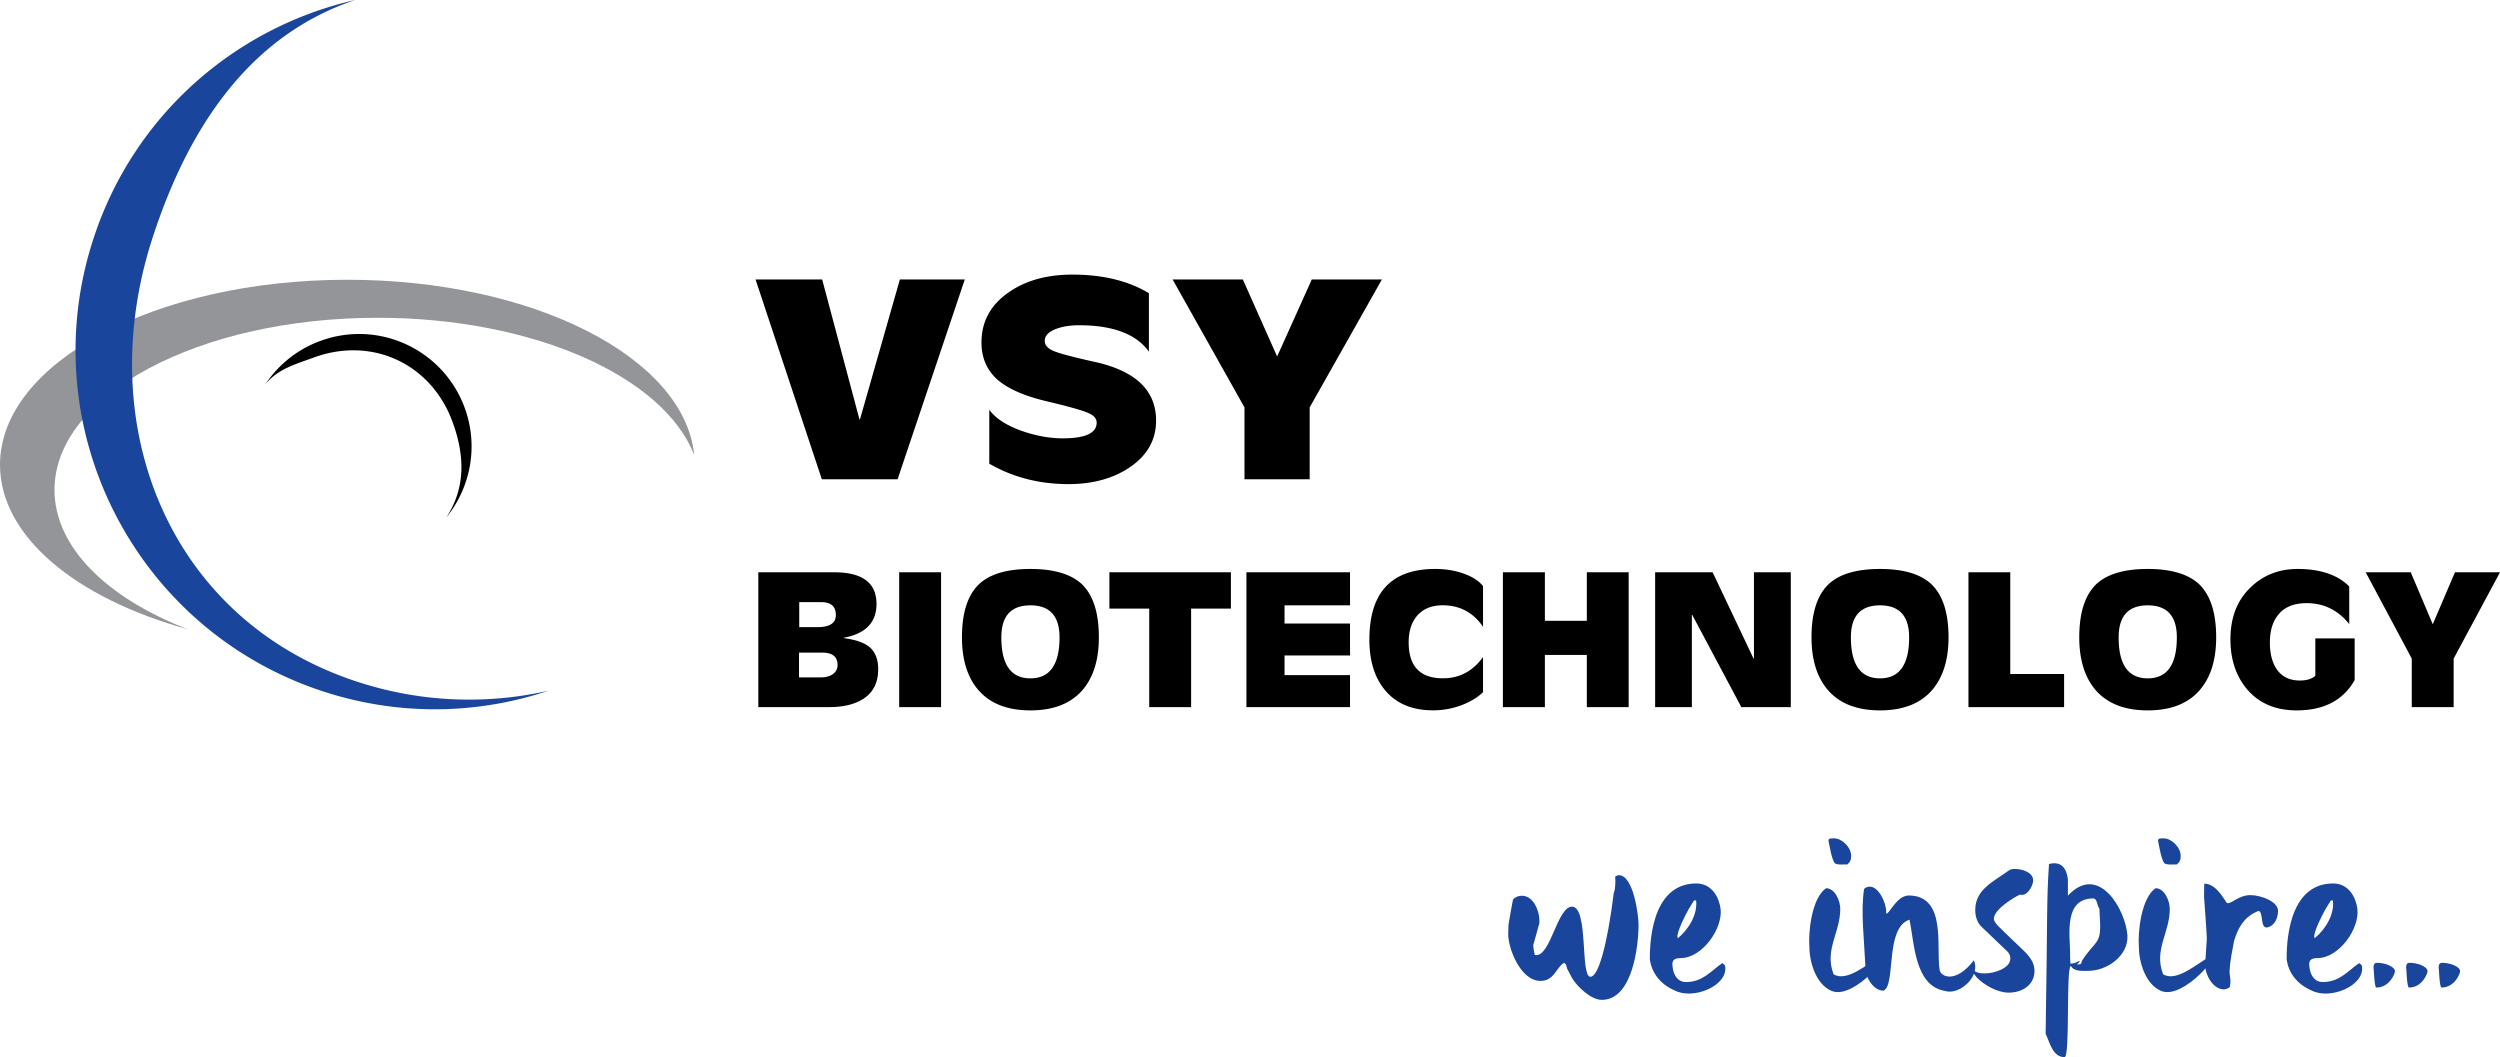 <svg version="1.1" id="Layer_1" xmlns="http://www.w3.org/2000/svg" x="0" y="0" viewBox="0 0 441.73 186.79" xml:space="preserve"><style>.st2{fill:#19459d}</style><path class="st2" d="M272.19 173.32c-3.49 0-5.7-5.66-5.7-8.26 0-.44.05-1.62.05-1.67.1-.69.64-3.74.79-4.43.34-.44.94-.69 1.57-.69 2.11 0 3.1 2.8 3.1 4.33v.49c-.1.39-.98 3.49-1.08 3.89v.25c0 .2.2 1.23.25 1.48.05 0 .25.05.29.05 2.56 0 3.74-8.56 6.3-8.56 2.95 0 1.43 12.39 3.25 12.39 1.38 0 2.95-5.36 4.13-14.8.34-.89.3-2.07.25-2.9.05-.05.44-.2.49-.25h.15c2.61 0 3.49 7.13 3.49 8.75 0 3.64-1.03 13.28-6.49 13.28-1.92 0-4.28-2.31-5.12-3.64-.15-.15-.79-1.52-1.03-1.92-.1-.3-.1-.79-.54-.98-1.4.83-1.69 3.19-4.15 3.19zm27.54-17.22c2.75 0 4.03 2.46 4.28 4.48.44 3.44-3.2 8.71-7.08 8.71-1.33 0-1.57.59-1.38 1.62.1 1.13.74 2.61 2.36 2.61 2.95 0 4.43-1.97 6.39-3.34.3.15.54.39.54.64.39 3.39-5.66 5.9-8.95 4.18-2.61-1.13-4.03-3.15-4.38-5.46.01-2.03-.04-13.44 8.22-13.44zm-.39 3s-.64.98-.93 1.48c-.49.84-2.16 4.08-2.02 5.02l.1.15c1.92-1.57 3.49-4.23 3.2-6.64h-.35zm20.36 8.17c-.2-2.51.39-8.56 2.95-10.33 1.57 0 2.51 2.21 2.51 3.64 0 4.28-2.85 7.23-1.18 11.56 2.36 1.48 6.1-1.97 8.02-2.95 2.95-1.53-4.33 7.57-8.36 5.9-2.75-1.13-3.93-5.07-3.93-7.72v-.1zm3.39-18.89s.15-.2.2-.2c.15-.05.64-.05.79-.05 1.38 0 3 1.57 3 3.1 0 .69-.15 1.08-.69 1.52h-.79c-.25 0-1.13.05-1.43-.25-.54-.69-.93-3.2-1.08-3.88v-.24z"/><path class="st2" d="M329.38 157.04c2.02-1.62 4.03 2.31 3.89 4.33l.05.05c.54.05 1.82-3.2 3.98-3.2 6.69.1 4.77 9.05 5.41 13.13.2 1.33 2.95 2.41 6.05-1.67 1.28 2.7-2.46 6.25-5.12 5.41-5.36-.93-5.36-8.41-6.25-12.59-4.38 1.43-2.36 11.51-4.57 12.54-1.62 0-2.75-1.77-3.15-3.15-.29-6-.93-10.97-.29-14.85z"/><path class="st2" d="M348.81 171.55c.74.44 1.18.44 2.02.44 1.38 0 4.38-.84 4.38-2.61 0-.39-.1-.84-.49-1.23l-4.48-4.28c-.93-.84-1.23-1.97-1.23-3.1 0-3.64 3.29-5.02 5.9-6.94.49-.29.69-.29 1.13-.29 1.28 0 3.2.59 3.2 2.02 0 .94-1.03 2.9-2.36 2.51-1.28.64-4.58 2.66-4.58 4.28 0 .49.69 1.23 1.03 1.53.34.39 3.84 3.69 4.23 4.08 1.08 1.03 1.92 2.16 1.92 3.59 0 2.41-2.07 3.84-4.57 3.84-1.97 0-4.33-1.33-5.66-2.71-.2-.3-.69-.89-.69-.89l.25-.24zm13.23-18.89c1.72-.44 3.05.2 3.34 2.75v2.85c5.46-5.9 10.23 2.56 10.52 7.03.2 3.54-3.54 6.25-6.93 6.25-1.03 0-2.56.15-3.05-.88-.93.2-.1 16.13-1.13 16.13-2.11 0-2.61-2.61-3.34-4.13.34-21.3.15-23.36.59-30zm5.36 17.31c-.05.1-.34.39-.44.44h.1c.98 0 .54-.3.93-.84 2.26-3.44 3.34-2.66 3.05-7.13 0-.29-.1-1.67-.1-1.92-.44-.49-.34-1.77-1.08-1.77-5.21 0-4.13 6.34-4.08 9.74-.05.25.05 1.53.05 1.77.54 0 1.08-.15 1.53-.49 0 0 .1.05.1.1l-.06.1zm10.52-2.7c-.2-2.51.39-8.56 2.95-10.33 1.57 0 2.51 2.21 2.51 3.64 0 4.28-2.85 7.23-1.18 11.56 2.36 1.48 6.1-1.97 8.02-2.95 2.95-1.53-4.33 7.57-8.36 5.9-2.75-1.13-3.93-5.07-3.93-7.72v-.1zm3.4-18.89s.15-.2.2-.2c.15-.05.64-.05.79-.05 1.38 0 3 1.57 3 3.1 0 .69-.15 1.08-.69 1.52h-.79c-.25 0-1.13.05-1.43-.25-.54-.69-.93-3.2-1.08-3.88v-.24z"/><path class="st2" d="M393.56 159.59c.98 0 2.02-1.43 4.08-1.43 1.87 0 5.02 1.18 4.87 2.9-.05.98-.44 2.46-1.87 2.8-1.38.29-.64-2.9-1.62-2.9-.05 0-.1.05-.1.05-2.51 1.03-3.54 3.1-4.18 5.26-.3 1.67-.69 3.34-.79 5.16-.05.79.2 1.43.15 2.16 0 .15-.1.69-.1.79-.2.25-.79.44-1.03.44-2.11 0-3.39-2.9-3.34-4.28 0-.49.3-4.23.3-4.67 0-.74-.44-6.59-.49-7.38 0-.3 0-2.07.05-2.36 2.35.02 3.78 3.46 4.07 3.46zm18.69-3.49c2.75 0 4.03 2.46 4.28 4.48.44 3.44-3.2 8.71-7.08 8.71-1.33 0-1.57.59-1.38 1.62.1 1.13.74 2.61 2.36 2.61 2.95 0 4.43-1.97 6.39-3.34.3.15.54.39.54.64.39 3.39-5.66 5.9-8.95 4.18-2.61-1.13-4.03-3.15-4.38-5.46.01-2.03-.04-13.44 8.22-13.44zm-.39 3s-.64.98-.93 1.48c-.49.84-2.16 4.08-2.02 5.02l.1.15c1.92-1.57 3.49-4.23 3.2-6.64h-.35zm8.16 11.02c1.23 0 3.15.59 3.15 1.52 0 .34-.93 2.85-3.29 2.85-.3 0-.44-2.66-.44-2.95-.01-.34-.3-1.42.58-1.42zm5.76 0c1.23 0 3.15.59 3.15 1.52 0 .34-.93 2.85-3.29 2.85-.3 0-.44-2.66-.44-2.95-.01-.34-.31-1.42.58-1.42zm5.75 0c1.23 0 3.15.59 3.15 1.52 0 .34-.93 2.85-3.29 2.85-.3 0-.44-2.66-.44-2.95-.01-.34-.31-1.42.58-1.42z"/><path d="M133.99 124.94v-23.82h13.41c4.97 0 7.47 1.86 7.47 5.59 0 3.27-1.92 5.26-5.77 5.97v.07c2.09.28 3.61.8 4.55 1.59 1.01.87 1.52 2.16 1.52 3.89 0 2.25-.78 3.93-2.33 5.04-1.54 1.11-3.64 1.67-6.32 1.67h-12.53zm7.23-18.56v4.43h3.22c2.16 0 3.25-.71 3.25-2.14 0-1.53-.87-2.28-2.62-2.28h-3.85zm-.04 8.93v4.38h3.89c.85 0 1.55-.2 2.07-.56.52-.38.83-.89.85-1.51.05-1.55-.87-2.31-2.73-2.31h-4.08zm17.7-14.19h7.4v23.82h-7.4zm23.19 24.4c-4.09 0-7.18-1.22-9.25-3.65-1.9-2.24-2.85-5.32-2.85-9.26 0-4.38 1.03-7.54 3.1-9.47 1.92-1.74 4.92-2.61 9-2.61 4.06 0 7.07.87 9 2.61 2.07 1.93 3.09 5.09 3.09 9.47 0 3.94-.95 7.02-2.84 9.26-2.08 2.43-5.15 3.65-9.25 3.65zm0-5.66c3.42 0 5.14-2.41 5.14-7.25 0-3.76-1.72-5.65-5.14-5.65-3.44 0-5.14 1.89-5.14 5.65 0 4.84 1.7 7.25 5.14 7.25zm20.99 5.08v-17.4h-7.04v-6.42h21.47v6.42h-7.03v17.4zm17.17 0v-23.82h18.31v5.84h-11.57v3.21h11.57v5.65h-11.57v3.47h11.57v5.65zm41.81-21.38v7.19c-1.72-2.53-4.11-3.8-7.14-3.8-1.89 0-3.38.6-4.44 1.77-1.03 1.18-1.56 2.76-1.56 4.76 0 4.27 2.03 6.37 6.07 6.37 2.89 0 5.25-1.24 7.07-3.75v6.2c-.91.88-2.08 1.61-3.51 2.19a14.27 14.27 0 01-5.33 1.02c-3.71 0-6.58-1.22-8.55-3.65-1.8-2.21-2.69-5.15-2.69-8.83 0-8.34 3.86-12.5 11.64-12.5 1.75 0 3.36.25 4.81.75 1.61.53 2.83 1.29 3.63 2.28zm3.51 21.38v-23.82h7.42v8.57h7.41v-8.57h7.39v23.82h-7.39v-9.22h-7.41v9.22zm26.9 0v-23.82h10.16l7.23 15.25h.07v-15.25h6.51v23.82h-8.74l-8.66-16.27h-.08v16.27zm39.74.58c-4.1 0-7.19-1.22-9.26-3.65-1.9-2.24-2.85-5.32-2.85-9.26 0-4.38 1.03-7.54 3.11-9.47 1.92-1.74 4.91-2.61 9-2.61 4.06 0 7.06.87 8.98 2.61 2.08 1.93 3.12 5.09 3.12 9.47 0 3.94-.96 7.02-2.85 9.26-2.07 2.43-5.17 3.65-9.25 3.65zm0-5.66c3.42 0 5.14-2.41 5.14-7.25 0-3.76-1.72-5.65-5.14-5.65-3.44 0-5.15 1.89-5.15 5.65 0 4.84 1.71 7.25 5.15 7.25zm15.62 5.08v-23.82h7.39v17.97h9.51v5.85zm31.68.58c-4.1 0-7.19-1.22-9.26-3.65-1.89-2.24-2.84-5.32-2.84-9.26 0-4.38 1.03-7.54 3.09-9.47 1.94-1.74 4.93-2.61 9-2.61s7.06.87 9 2.61c2.07 1.93 3.1 5.09 3.1 9.47 0 3.94-.95 7.02-2.85 9.26-2.06 2.43-5.15 3.65-9.24 3.65zm0-5.66c3.42 0 5.14-2.41 5.14-7.25 0-3.76-1.72-5.65-5.14-5.65-3.43 0-5.14 1.89-5.14 5.65-.01 4.84 1.7 7.25 5.14 7.25zm36.56-7.05v7.36c-2.03 3.57-5.44 5.35-10.22 5.35-3.78 0-6.72-1.27-8.84-3.79-1.92-2.31-2.89-5.23-2.89-8.77 0-3.93 1.24-7.05 3.74-9.34 2.19-2.05 4.91-3.09 8.14-3.09 4.02 0 7.07 1.04 9.11 3.09v6.65c-1.97-2.47-4.5-3.7-7.54-3.7-2.28 0-3.97.71-5.08 2.15-.94 1.2-1.4 2.81-1.4 4.84 0 1.9.39 3.43 1.15 4.6.91 1.38 2.29 2.08 4.14 2.08 1.19 0 2.1-.27 2.74-.83v-6.61h6.95zm10.09 12.13v-8.57L418 101.12h7.96l3.89 9.18 3.92-9.18h7.96l-8.19 15.25v8.57zM170.47 49.38l-11.87 35.3h-13.39l-11.71-35.3h11.77l6.58 24.69h.11L159 49.38zM203 51.81v10.32c-2.23-3.11-6.35-4.66-12.34-4.66-1.55 0-2.87.21-3.98.62-1.39.5-2.08 1.22-2.08 2.14 0 .79.57 1.4 1.73 1.85 1 .41 3.36 1.03 7.08 1.86 7.24 1.59 10.86 5.03 10.86 10.37 0 3.42-1.56 6.18-4.68 8.28-2.91 1.96-6.52 2.95-10.78 2.95-5.18 0-9.86-1.21-14.01-3.61v-9.52c1.12 1.53 3.06 2.78 5.83 3.76 2.45.84 4.84 1.28 7.15 1.28 4 0 5.99-.93 5.99-2.77 0-.73-.5-1.3-1.49-1.71-.96-.45-3.39-1.12-7.26-2.05-4.07-.95-7.03-2.27-8.89-3.94-1.81-1.68-2.71-3.83-2.71-6.47 0-3.65 1.57-6.58 4.73-8.8 3-2.13 6.78-3.19 11.35-3.19 5.37 0 9.88 1.1 13.5 3.29zm16.89 32.87v-12.7l-12.7-22.6h12.41l6.06 13.61 6.12-13.61h12.39l-12.76 22.6v12.7z" fill-rule="evenodd" clip-rule="evenodd"/><path d="M0 82.13c0-18.06 27.48-32.7 61.37-32.7 32.81 0 59.6 13.73 61.29 30.98-5.35-13.85-28.36-24.26-55.93-24.26-31.54 0-57.1 13.62-57.1 30.41 0 10.12 9.28 19.11 23.56 24.63C13.48 105.76 0 94.79 0 82.13z" fill="#939598"/><path class="st2" d="M16.48 42.27C23.63 20.24 41.7 4.79 62.76 0c-18.42 6.17-29.34 22.12-35.8 42-10.83 33.33 2.98 67.68 36.3 78.5a63.26 63.26 0 0033.66 1.54c-12.44 4.17-26.28 4.53-39.72.16-33.32-10.83-51.57-46.6-40.72-79.93z"/><path d="M82.12 72.09c2.48 6.8 1 14.1-3.27 19.35 3.34-5.07 3.37-10.69 1.13-16.84-3.75-10.31-14.19-15.2-24.5-11.44-3.49 1.27-6.4 2.06-8.6 4.75a19.82 19.82 0 019.78-7.69c10.31-3.76 21.7 1.56 25.46 11.87z"/></svg>